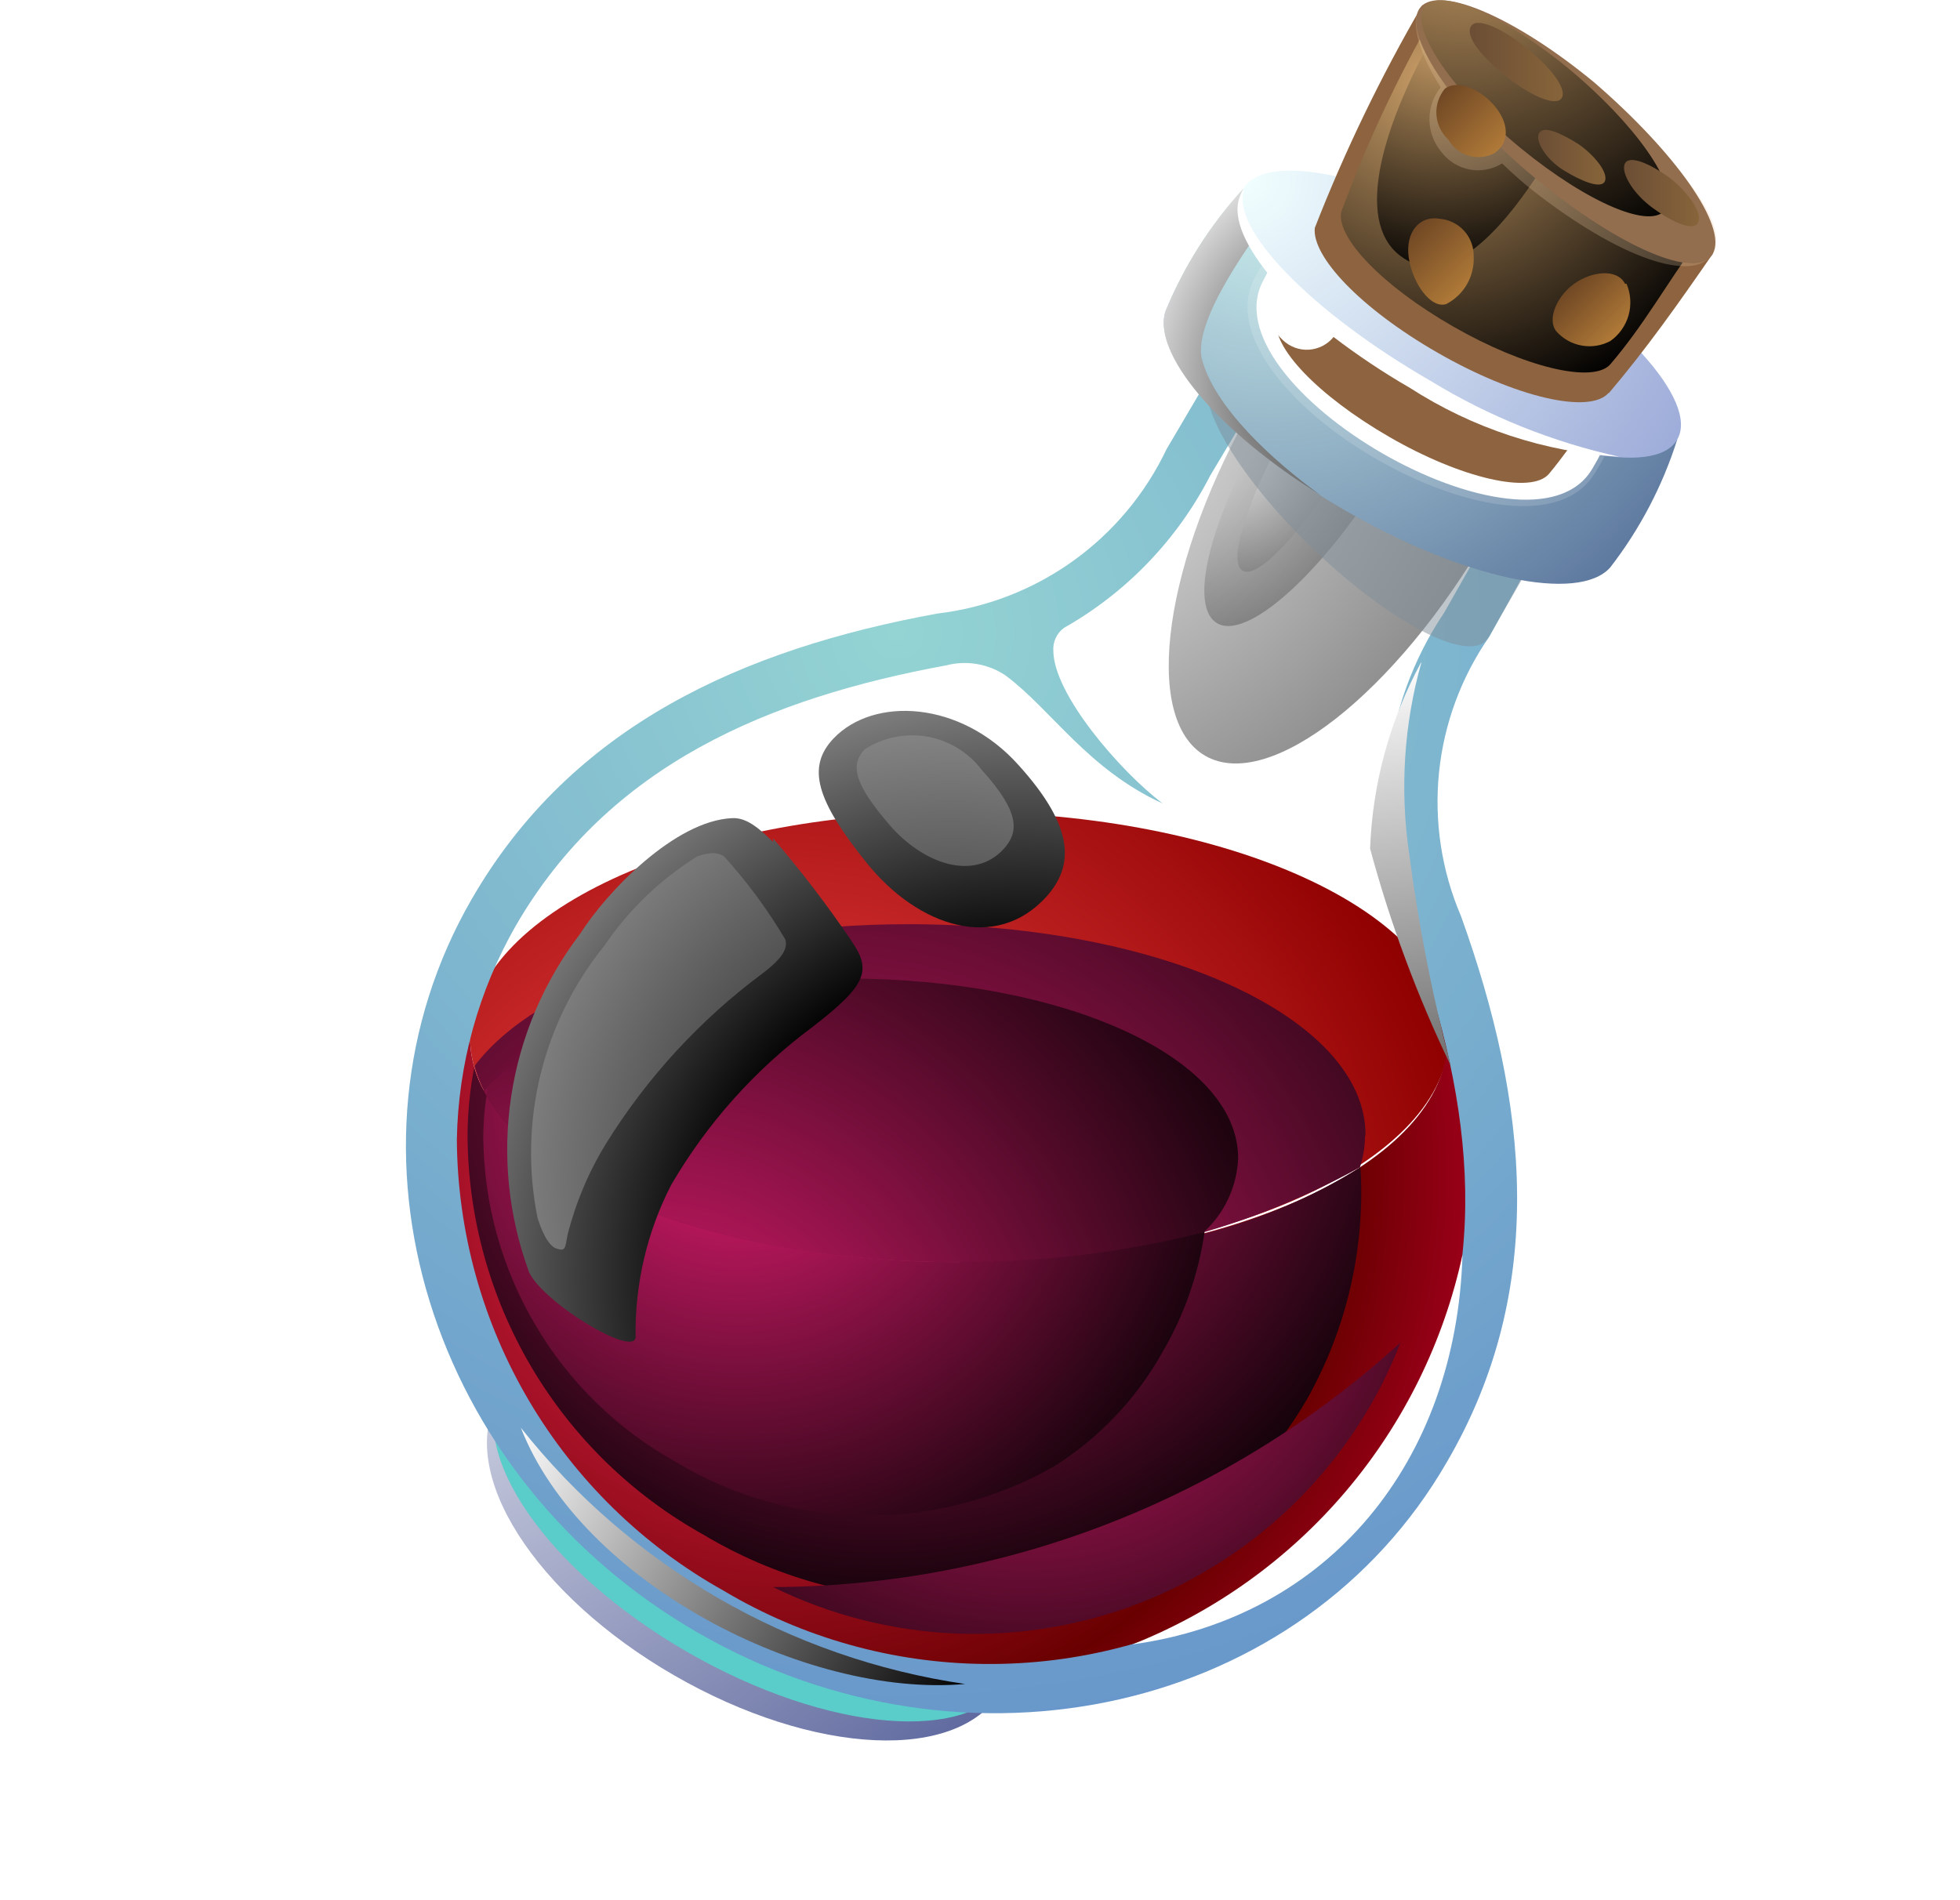 <svg xmlns="http://www.w3.org/2000/svg" width="33" height="32" viewBox="0 0 33 32" fill="none">
  <g clip-path="url(#clip0_1_3286)">
    <path style="mix-blend-mode:screen" d="M27.347 27.674C33.645 21.686 33.897 11.727 27.91 5.428C21.922 -0.87 11.963 -1.122 5.664 4.865C-0.634 10.853 -0.886 20.812 5.101 27.111C11.089 33.409 21.048 33.661 27.347 27.674Z" fill="url(#paint0_radial_1_3286)"/>
    <path fill-rule="evenodd" clip-rule="evenodd" d="M13.923 23.752C16.273 25.103 17.59 27.171 16.88 28.436C16.171 29.701 13.692 29.564 11.351 28.214C9.009 26.863 7.675 24.795 8.393 23.53C9.111 22.265 11.581 22.393 13.923 23.752Z" fill="url(#paint1_radial_1_3286)"/>
    <g style="mix-blend-mode:multiply">
      <path fill-rule="evenodd" clip-rule="evenodd" d="M17.009 28.273C16.359 29.385 13.932 29.18 11.573 27.821C9.214 26.462 7.829 24.453 8.462 23.342C9.53 25.385 13.444 28.145 17.009 28.273Z" fill="#5ACCC9"/>
    </g>
    <path opacity="0.15" fill-rule="evenodd" clip-rule="evenodd" d="M20.906 6.94L20.291 7.974C19.436 9.402 19.812 9.017 18.453 10.068C17.706 10.635 16.82 10.992 15.889 11.103C12.898 11.641 10.154 12.812 8.573 15.539C7.945 16.653 7.612 17.909 7.607 19.188C7.61 20.757 8.032 22.297 8.828 23.649C9.624 25.001 10.766 26.116 12.137 26.88C13.481 27.684 15.015 28.116 16.581 28.132C18.148 28.149 19.69 27.749 21.051 26.974C22.153 26.319 23.068 25.392 23.709 24.282C25.291 21.538 24.923 18.59 23.889 15.735C23.528 14.88 23.401 13.945 23.521 13.026C23.752 11.316 23.607 11.846 24.419 10.385L25.009 9.333C24.242 9.111 23.507 8.792 22.82 8.385C22.131 7.993 21.491 7.52 20.915 6.974L20.906 6.94Z" fill="white"/>
    <path fill-rule="evenodd" clip-rule="evenodd" d="M16.154 13.675C20.701 13.675 24.393 15.385 24.393 17.453C24.393 19.521 20.675 21.256 16.154 21.256C11.633 21.256 7.915 19.547 7.915 17.479C7.915 15.41 11.573 13.675 16.154 13.675Z" fill="url(#paint2_radial_1_3286)"/>
    <path fill-rule="evenodd" clip-rule="evenodd" d="M16.154 21.256C11.598 21.256 7.915 19.547 7.915 17.479C7.914 17.296 7.943 17.114 8 16.94C7.753 17.665 7.621 18.423 7.607 19.188C7.61 20.757 8.032 22.297 8.828 23.649C9.624 25.001 10.766 26.116 12.137 26.88C13.481 27.684 15.015 28.116 16.581 28.132C18.148 28.149 19.69 27.749 21.051 26.974C22.153 26.319 23.068 25.392 23.709 24.282C24.298 23.19 24.656 21.988 24.761 20.751C24.865 19.515 24.714 18.27 24.316 17.094C24.35 17.228 24.367 17.366 24.368 17.504C24.368 19.59 20.675 21.282 16.128 21.282L16.154 21.256Z" fill="url(#paint3_radial_1_3286)"/>
    <path style="mix-blend-mode:screen" fill-rule="evenodd" clip-rule="evenodd" d="M22.991 19.111C22.991 17.154 19.573 15.564 15.299 15.564C11.88 15.564 9.034 16.564 7.991 17.949C8.462 19.812 11.923 21.256 16.154 21.256C18.506 21.35 20.838 20.797 22.897 19.658C22.951 19.489 22.98 19.314 22.983 19.137L22.991 19.111Z" fill="url(#paint4_radial_1_3286)"/>
    <path style="mix-blend-mode:screen" fill-rule="evenodd" clip-rule="evenodd" d="M20.846 19.504C20.846 17.795 17.898 16.479 14.256 16.479C11.47 16.479 9.128 17.265 8.128 18.385C8.983 20.034 12.256 21.256 16.128 21.256C17.523 21.267 18.913 21.097 20.265 20.752C20.44 20.593 20.581 20.401 20.681 20.186C20.78 19.972 20.837 19.74 20.846 19.504Z" fill="url(#paint5_radial_1_3286)"/>
    <path style="mix-blend-mode:screen" fill-rule="evenodd" clip-rule="evenodd" d="M16.154 21.256C12.282 21.256 9.034 20.034 8.154 18.385C8.081 18.258 8.024 18.123 7.983 17.983C7.911 18.358 7.874 18.738 7.872 19.12C7.878 20.493 8.249 21.839 8.947 23.022C9.646 24.204 10.646 25.179 11.846 25.846C13.025 26.552 14.371 26.931 15.745 26.946C17.119 26.961 18.472 26.611 19.667 25.932C20.632 25.356 21.435 24.544 22 23.573C22.673 22.383 22.988 21.023 22.906 19.658C22.092 20.165 21.204 20.543 20.273 20.778C18.922 21.123 17.532 21.292 16.137 21.282L16.154 21.256Z" fill="url(#paint6_radial_1_3286)"/>
    <path style="mix-blend-mode:screen" fill-rule="evenodd" clip-rule="evenodd" d="M16.154 21.256C12.282 21.256 9.034 20.034 8.154 18.385L8.205 18.325C8.205 18.282 8.205 18.248 8.205 18.214V18.376C8.16 18.63 8.138 18.887 8.137 19.145C8.144 20.264 8.449 21.361 9.02 22.324C9.59 23.287 10.406 24.08 11.385 24.624C12.345 25.199 13.44 25.509 14.559 25.521C15.678 25.533 16.78 25.247 17.752 24.692C18.51 24.213 19.135 23.552 19.573 22.769C19.938 22.146 20.179 21.458 20.282 20.744C18.93 21.089 17.54 21.258 16.145 21.248L16.154 21.256Z" fill="url(#paint7_radial_1_3286)"/>
    <path fill-rule="evenodd" clip-rule="evenodd" d="M25.077 10.718L25.778 9.453L25.342 9.402L24.898 9.291L24.316 10.316C23.784 11.107 23.456 12.018 23.364 12.967C23.271 13.916 23.416 14.873 23.786 15.752C24.803 18.59 25.18 21.513 23.615 24.222C22.981 25.317 22.078 26.232 20.991 26.88C19.645 27.645 18.121 28.038 16.573 28.022C15.025 28.006 13.509 27.579 12.18 26.786C10.826 26.03 9.698 24.928 8.909 23.593C8.121 22.259 7.701 20.738 7.692 19.188C7.715 17.924 8.056 16.687 8.684 15.59C10.256 12.872 12.957 11.752 15.932 11.205C16.101 11.161 16.278 11.153 16.45 11.183C16.622 11.212 16.787 11.278 16.932 11.376C17.718 11.966 18.308 12.949 19.573 13.53C18.846 12.974 17.744 11.692 17.735 10.966C17.729 10.89 17.742 10.815 17.774 10.746C17.805 10.677 17.854 10.617 17.915 10.573C18.968 9.977 19.824 9.085 20.376 8.009L20.983 6.992C20.863 6.88 20.761 6.769 20.658 6.658C20.556 6.547 20.479 6.453 20.376 6.316L19.641 7.564C19.284 8.315 18.742 8.963 18.067 9.447C17.391 9.931 16.603 10.236 15.778 10.333C12.504 10.932 9.624 12.222 7.94 15.145C5.513 19.351 7.214 24.88 11.752 27.496C16.291 30.111 21.932 28.829 24.359 24.624C26.068 21.701 25.727 18.564 24.598 15.427C24.272 14.666 24.145 13.835 24.228 13.011C24.312 12.187 24.604 11.398 25.077 10.718Z" fill="url(#paint8_radial_1_3286)"/>
    <path style="mix-blend-mode:screen" fill-rule="evenodd" clip-rule="evenodd" d="M23.932 11.154C23.636 12.204 23.567 13.305 23.727 14.385C23.885 15.586 24.119 16.777 24.427 17.949C23.862 16.774 23.407 15.549 23.068 14.291C23.108 13.196 23.401 12.125 23.923 11.162L23.932 11.154Z" fill="url(#paint9_linear_1_3286)"/>
    <path style="mix-blend-mode:screen" opacity="0.5" fill-rule="evenodd" clip-rule="evenodd" d="M23.103 7.855L25.06 8.983C23.504 11.675 21.367 13.351 20.291 12.727C19.214 12.103 19.59 9.41 21.145 6.744L23.103 7.88V7.855Z" fill="url(#paint10_radial_1_3286)"/>
    <path style="mix-blend-mode:screen" opacity="0.5" fill-rule="evenodd" clip-rule="evenodd" d="M22.41 7.376L23.308 7.966C22.248 9.675 20.974 10.812 20.479 10.487C19.983 10.162 20.427 8.547 21.504 6.838L22.41 7.419V7.376Z" fill="url(#paint11_radial_1_3286)"/>
    <path style="mix-blend-mode:screen" fill-rule="evenodd" clip-rule="evenodd" d="M13.017 14.18C12.82 13.992 12.59 13.761 12.325 13.778C11.368 13.821 10.222 15.009 9.761 15.735C9.153 16.535 8.755 17.474 8.606 18.468C8.457 19.461 8.56 20.476 8.906 21.419C9.137 21.932 10.667 22.863 10.701 22.521C10.687 21.631 10.892 20.75 11.299 19.957C11.905 18.916 12.716 18.009 13.684 17.291C14.615 16.573 14.675 16.333 14.325 15.829C13.922 15.235 13.486 14.664 13.017 14.12V14.18ZM17.145 12.88C18.12 13.957 18.068 14.59 17.624 15.094C16.769 16.043 15.462 15.607 14.598 14.539C13.735 13.47 13.581 12.915 14.034 12.436C14.709 11.727 16.171 11.795 17.145 12.88Z" fill="url(#paint12_radial_1_3286)"/>
    <g style="mix-blend-mode:screen">
      <path fill-rule="evenodd" clip-rule="evenodd" d="M16.53 12.966C16.306 12.671 15.98 12.471 15.616 12.406C15.251 12.341 14.876 12.416 14.564 12.615C14.291 12.889 14.41 13.231 14.974 13.889C15.539 14.547 16.393 14.846 16.897 14.299C17.162 14.008 17.171 13.675 16.53 12.966ZM12.188 14.419C12.077 14.35 11.949 14.35 11.744 14.419C11.119 14.807 10.584 15.323 10.171 15.932C9.659 16.566 9.294 17.305 9.1 18.097C8.906 18.889 8.89 19.714 9.051 20.513C9.103 20.675 9.214 20.974 9.368 21.026C9.521 21.077 9.513 21.026 9.556 20.795C9.693 20.252 9.912 19.733 10.205 19.256C10.895 18.145 11.788 17.173 12.838 16.393C13.188 16.128 13.265 15.966 13.222 15.82C12.925 15.32 12.579 14.85 12.188 14.419Z" fill="url(#paint13_radial_1_3286)"/>
    </g>
    <path style="mix-blend-mode:screen" opacity="0.5" fill-rule="evenodd" clip-rule="evenodd" d="M22.222 7.376L22.692 7.692C21.966 8.923 21.171 9.778 20.915 9.607C20.658 9.436 21.043 8.291 21.769 7.043L22.231 7.359L22.222 7.376Z" fill="url(#paint14_radial_1_3286)"/>
    <g style="mix-blend-mode:multiply" opacity="0.5">
      <path fill-rule="evenodd" clip-rule="evenodd" d="M25.06 10.735C24.795 11.188 23.538 10.573 22.239 9.368C20.94 8.162 20.103 6.803 20.367 6.359C21.046 7.176 21.872 7.857 22.803 8.368C23.717 8.927 24.73 9.304 25.786 9.479L25.051 10.752L25.06 10.735Z" fill="#7F8E99"/>
    </g>
    <path fill-rule="evenodd" clip-rule="evenodd" d="M27.111 9.556C26.581 10.154 24.65 9.752 22.667 8.607C20.684 7.462 19.376 5.983 19.624 5.239C19.936 4.482 20.378 3.784 20.932 3.18L24.59 5.282L28.239 7.402C27.993 8.18 27.611 8.91 27.111 9.556ZM27.111 7.282L24.351 5.701L21.615 4.128C21.49 4.311 21.379 4.502 21.282 4.701C20.256 6.487 25.778 9.675 26.812 7.889C26.928 7.694 27.031 7.491 27.12 7.282H27.111Z" fill="url(#paint15_radial_1_3286)"/>
    <path opacity="0.15" fill-rule="evenodd" clip-rule="evenodd" d="M26.863 7.949C27.004 7.722 27.121 7.481 27.214 7.231L24.402 5.607L21.581 3.983C21.416 4.188 21.27 4.409 21.145 4.641C20.043 6.564 25.752 9.855 26.863 7.949Z" fill="white"/>
    <path fill-rule="evenodd" clip-rule="evenodd" d="M26.077 7.983C25.778 8.325 24.607 8.06 23.393 7.359C22.18 6.658 21.41 5.838 21.496 5.393C21.64 4.978 21.811 4.572 22.009 4.18L26.829 6.957C26.555 7.359 26.291 7.727 26.077 7.983Z" fill="#8E633F"/>
    <path style="mix-blend-mode:screen" fill-rule="evenodd" clip-rule="evenodd" d="M16.248 28.359C13.564 28.598 9.786 26.65 8.769 24.043C10.621 26.382 13.296 27.926 16.248 28.359Z" fill="url(#paint16_linear_1_3286)"/>
    <path fill-rule="evenodd" clip-rule="evenodd" d="M19.068 27.692C20.462 27.138 21.698 26.25 22.667 25.105C23.636 23.96 24.308 22.594 24.624 21.128C24.521 24.624 22.367 27.239 19.068 27.692Z" fill="white"/>
    <path style="mix-blend-mode:screen" fill-rule="evenodd" clip-rule="evenodd" d="M20.231 6.026C20.103 5.368 21.085 4.034 21.487 3.504L20.932 3.18C20.378 3.784 19.936 4.482 19.624 5.239C19.393 5.94 20.479 7.248 22.239 8.342C21.427 7.761 20.427 6.838 20.231 6.026Z" fill="url(#paint17_radial_1_3286)"/>
    <path fill-rule="evenodd" clip-rule="evenodd" d="M25.265 4.111C27.265 5.282 28.615 6.752 28.239 7.402C27.863 8.051 25.923 7.633 23.906 6.462C21.889 5.291 20.556 3.829 20.932 3.18C21.308 2.53 23.248 2.949 25.265 4.111Z" fill="url(#paint18_radial_1_3286)"/>
    <path fill-rule="evenodd" clip-rule="evenodd" d="M27.265 7.692C26.008 7.613 24.793 7.212 23.735 6.53C23.29 6.273 22.862 5.987 22.453 5.675C22.402 5.738 22.339 5.789 22.267 5.826C22.196 5.862 22.117 5.884 22.037 5.889C21.957 5.894 21.876 5.882 21.801 5.854C21.725 5.826 21.656 5.782 21.598 5.727C21.453 5.591 21.354 5.414 21.314 5.219C21.274 5.025 21.296 4.823 21.376 4.641C20.915 4.077 20.718 3.573 20.906 3.248C20.915 3.225 20.93 3.204 20.949 3.188C20.701 3.838 22.077 5.256 24.094 6.419C25.073 7.016 26.145 7.446 27.265 7.692Z" fill="white"/>
    <path fill-rule="evenodd" clip-rule="evenodd" d="M27.085 6.615C26.769 6.983 25.513 6.692 24.205 5.94C22.897 5.188 22.085 4.316 22.137 3.838C22.643 2.542 23.249 1.288 23.949 0.085L28.838 4.273C28.248 5.128 27.709 5.889 27.085 6.624V6.615Z" fill="#8E633F"/>
    <path style="mix-blend-mode:screen" fill-rule="evenodd" clip-rule="evenodd" d="M27.111 6.137C26.82 6.462 25.667 6.188 24.462 5.496C23.256 4.803 22.504 4 22.581 3.573C23.007 2.423 23.527 1.311 24.137 0.248L28.59 4.051C28.06 4.778 27.675 5.479 27.111 6.137Z" fill="url(#paint19_radial_1_3286)"/>
    <path style="mix-blend-mode:screen" fill-rule="evenodd" clip-rule="evenodd" d="M26.265 2.333C25.273 4.043 24.325 4.897 23.564 4.299C22.803 3.701 23.265 2.094 24.256 0.376L26.265 2.333Z" fill="url(#paint20_radial_1_3286)"/>
    <path fill-rule="evenodd" clip-rule="evenodd" d="M24.239 3.684C24.397 3.697 24.544 3.769 24.651 3.887C24.757 4.004 24.815 4.158 24.812 4.316C24.82 4.48 24.781 4.643 24.7 4.786C24.618 4.928 24.497 5.044 24.351 5.12C24.085 5.205 23.778 4.761 23.718 4.333C23.658 3.906 23.906 3.624 24.239 3.684Z" fill="url(#paint21_linear_1_3286)"/>
    <path fill-rule="evenodd" clip-rule="evenodd" d="M27.385 4.778C27.457 4.946 27.469 5.133 27.42 5.309C27.37 5.485 27.261 5.639 27.111 5.744C26.964 5.822 26.794 5.849 26.63 5.819C26.466 5.79 26.316 5.706 26.205 5.581C26.043 5.385 26.205 4.992 26.504 4.778C26.803 4.564 27.231 4.521 27.359 4.778H27.385Z" fill="url(#paint22_linear_1_3286)"/>
    <g style="mix-blend-mode:screen" opacity="0.25">
      <path fill-rule="evenodd" clip-rule="evenodd" d="M26.778 1.487C25.385 0.402 24.145 -0.291 23.889 0.162C23.752 0.393 23.889 0.889 24.256 1.47C24.131 1.626 24.064 1.82 24.067 2.02C24.07 2.22 24.143 2.413 24.273 2.564C24.389 2.716 24.558 2.82 24.746 2.855C24.934 2.889 25.128 2.853 25.291 2.752C25.454 2.912 25.625 3.063 25.803 3.205C27.265 4.35 28.513 4.778 28.838 4.274C29.162 3.769 28.18 2.564 26.778 1.487Z" fill="#EDCAA6"/>
    </g>
    <path fill-rule="evenodd" clip-rule="evenodd" d="M26.838 1.385C28.205 2.564 29.094 3.812 28.838 4.274C28.581 4.735 27.265 4.162 25.889 3.034C24.513 1.906 23.624 0.615 23.889 0.162C24.154 -0.291 25.47 0.256 26.838 1.385Z" fill="#936E4E"/>
    <path style="mix-blend-mode:screen" fill-rule="evenodd" clip-rule="evenodd" d="M26.41 1.154C27.53 2.085 28.273 3.137 28.051 3.513C27.829 3.889 26.735 3.419 25.615 2.504C24.496 1.59 23.752 0.513 23.966 0.137C24.18 -0.239 25.273 0.222 26.41 1.154Z" fill="url(#paint23_radial_1_3286)"/>
    <path fill-rule="evenodd" clip-rule="evenodd" d="M25.667 0.786C26.094 1.111 26.376 1.479 26.299 1.641C26.222 1.803 25.812 1.641 25.385 1.308C24.957 0.974 24.675 0.624 24.761 0.453C24.846 0.282 25.248 0.453 25.667 0.778V0.786Z" fill="url(#paint24_linear_1_3286)"/>
    <path fill-rule="evenodd" clip-rule="evenodd" d="M26.59 2.436C26.898 2.658 27.085 2.94 27.017 3.06C26.949 3.18 26.641 3.06 26.333 2.872C26.026 2.684 25.838 2.368 25.915 2.239C25.991 2.111 26.282 2.239 26.59 2.436Z" fill="url(#paint25_linear_1_3286)"/>
    <path fill-rule="evenodd" clip-rule="evenodd" d="M28.12 3C28.462 3.274 28.667 3.607 28.59 3.752C28.513 3.897 28.171 3.752 27.829 3.504C27.487 3.256 27.282 2.897 27.359 2.752C27.436 2.607 27.778 2.752 28.12 3Z" fill="url(#paint26_linear_1_3286)"/>
    <path fill-rule="evenodd" clip-rule="evenodd" d="M25.188 2.564C25.122 2.604 25.048 2.63 24.971 2.64C24.894 2.651 24.816 2.646 24.741 2.626C24.666 2.607 24.596 2.572 24.535 2.524C24.474 2.477 24.423 2.418 24.385 2.35C24.267 2.243 24.196 2.094 24.185 1.935C24.174 1.776 24.224 1.619 24.325 1.496C24.53 1.333 24.932 1.496 25.18 1.804C25.427 2.111 25.393 2.41 25.18 2.564H25.188Z" fill="url(#paint27_linear_1_3286)"/>
    <path style="mix-blend-mode:screen" fill-rule="evenodd" clip-rule="evenodd" d="M23.581 22.607C23.195 23.601 22.607 24.504 21.854 25.258C21.1 26.013 20.198 26.602 19.205 26.99C18.212 27.377 17.149 27.554 16.083 27.509C15.018 27.463 13.974 27.197 13.017 26.727C16.928 26.712 20.693 25.243 23.581 22.607Z" fill="url(#paint28_radial_1_3286)"/>
  </g>
  <defs>

    <radialGradient id="paint1_radial_1_3286" cx="0" cy="0" r="1" gradientUnits="userSpaceOnUse" gradientTransform="translate(5.624 19.18) scale(14.769 14.769)">
      <stop stop-color="white"/>
      <stop offset="1" stop-color="#5E689E"/>
    </radialGradient>
    <radialGradient id="paint2_radial_1_3286" cx="0" cy="0" r="1" gradientUnits="userSpaceOnUse" gradientTransform="translate(13.145 21.889) scale(12.043)">
      <stop stop-color="#FF4F51"/>
      <stop offset="1" stop-color="#8F0000"/>
    </radialGradient>
    <radialGradient id="paint3_radial_1_3286" cx="0" cy="0" r="1" gradientUnits="userSpaceOnUse" gradientTransform="translate(13.265 19.795) scale(15.393 15.393)">
      <stop stop-color="#FF2B60"/>
      <stop offset="0.61" stop-color="#690000"/>
      <stop offset="0.89" stop-color="#CF0034"/>
    </radialGradient>
    <radialGradient id="paint4_radial_1_3286" cx="0" cy="0" r="1" gradientUnits="userSpaceOnUse" gradientTransform="translate(13.974 23.436) scale(14.453 14.453)">
      <stop stop-color="#E71D73"/>
      <stop offset="1"/>
    </radialGradient>
    <radialGradient id="paint5_radial_1_3286" cx="0" cy="0" r="1" gradientUnits="userSpaceOnUse" gradientTransform="translate(10.949 23.957) scale(12.556 12.556)">
      <stop stop-color="#E71D73"/>
      <stop offset="1"/>
    </radialGradient>
    <radialGradient id="paint6_radial_1_3286" cx="0" cy="0" r="1" gradientUnits="userSpaceOnUse" gradientTransform="translate(14.88 17.684) scale(10.265 10.265)">
      <stop stop-color="#E71D73"/>
      <stop offset="1"/>
    </radialGradient>
    <radialGradient id="paint7_radial_1_3286" cx="0" cy="0" r="1" gradientUnits="userSpaceOnUse" gradientTransform="translate(12.419 18.573) scale(9.427 9.427)">
      <stop stop-color="#E71D73"/>
      <stop offset="1"/>
    </radialGradient>
    <radialGradient id="paint8_radial_1_3286" cx="0" cy="0" r="1" gradientUnits="userSpaceOnUse" gradientTransform="translate(15.094 10.624) scale(33.393 33.393)">
      <stop stop-color="#94D4D3"/>
      <stop offset="1" stop-color="#4566C4"/>
    </radialGradient>
    <linearGradient id="paint9_linear_1_3286" x1="23.265" y1="11.154" x2="25.068" y2="23.256" gradientUnits="userSpaceOnUse">
      <stop stop-color="white"/>
      <stop offset="1"/>
    </linearGradient>
    <radialGradient id="paint10_radial_1_3286" cx="0" cy="0" r="1" gradientUnits="userSpaceOnUse" gradientTransform="translate(16.761 5.838) scale(9.906)">
      <stop stop-color="white"/>
      <stop offset="1"/>
    </radialGradient>
    <radialGradient id="paint11_radial_1_3286" cx="0" cy="0" r="1" gradientUnits="userSpaceOnUse" gradientTransform="translate(19.915 7.154) scale(5.325 5.325)">
      <stop stop-color="white"/>
      <stop offset="1"/>
    </radialGradient>
    <radialGradient id="paint12_radial_1_3286" cx="0" cy="0" r="1" gradientUnits="userSpaceOnUse" gradientTransform="translate(17.205 21.479) scale(14.325)">
      <stop offset="0.37"/>
      <stop offset="1" stop-color="white"/>
    </radialGradient>
    <radialGradient id="paint13_radial_1_3286" cx="0" cy="0" r="1" gradientUnits="userSpaceOnUse" gradientTransform="translate(16.017 19.889) scale(14.658)">
      <stop/>
      <stop offset="1" stop-color="white"/>
    </radialGradient>
    <radialGradient id="paint14_radial_1_3286" cx="0" cy="0" r="1" gradientUnits="userSpaceOnUse" gradientTransform="translate(20.812 7.598) scale(3.829)">
      <stop stop-color="white"/>
      <stop offset="1"/>
    </radialGradient>
    <radialGradient id="paint15_radial_1_3286" cx="0" cy="0" r="1" gradientUnits="userSpaceOnUse" gradientTransform="translate(21.367 3.154) scale(11.769)">
      <stop stop-color="#CCF0EF"/>
      <stop offset="1" stop-color="#364E82"/>
    </radialGradient>
    <linearGradient id="paint16_linear_1_3286" x1="8.393" y1="24.419" x2="16" y2="28.966" gradientUnits="userSpaceOnUse">
      <stop stop-color="white"/>
      <stop offset="1"/>
    </linearGradient>
    <radialGradient id="paint17_radial_1_3286" cx="0" cy="0" r="1" gradientUnits="userSpaceOnUse" gradientTransform="translate(23.197 6.445) scale(4.59 4.59)">
      <stop/>
      <stop offset="1" stop-color="white"/>
    </radialGradient>
    <radialGradient id="paint18_radial_1_3286" cx="0" cy="0" r="1" gradientUnits="userSpaceOnUse" gradientTransform="translate(20.966 3.026) scale(13.718)">
      <stop stop-color="#F2FFFF"/>
      <stop offset="1" stop-color="#6A79C2"/>
    </radialGradient>
    <radialGradient id="paint19_radial_1_3286" cx="0" cy="0" r="1" gradientUnits="userSpaceOnUse" gradientTransform="translate(24.111 1.316) scale(5.769 5.769)">
      <stop stop-color="#CA9E67"/>
      <stop offset="1"/>
    </radialGradient>
    <radialGradient id="paint20_radial_1_3286" cx="0" cy="0" r="1" gradientUnits="userSpaceOnUse" gradientTransform="translate(24.248 0.556) scale(4.214)">
      <stop stop-color="#CA9E67"/>
      <stop offset="1"/>
    </radialGradient>
    <linearGradient id="paint21_linear_1_3286" x1="24.718" y1="4.829" x2="23.778" y2="3.88" gradientUnits="userSpaceOnUse">
      <stop stop-color="#B07A38"/>
      <stop offset="1" stop-color="#704824"/>
    </linearGradient>
    <linearGradient id="paint22_linear_1_3286" x1="27.248" y1="5.624" x2="26.445" y2="4.821" gradientUnits="userSpaceOnUse">
      <stop stop-color="#B07A38"/>
      <stop offset="1" stop-color="#704824"/>
    </linearGradient>
    <radialGradient id="paint23_radial_1_3286" cx="0" cy="0" r="1" gradientUnits="userSpaceOnUse" gradientTransform="translate(24.667 -1.444) scale(6.205 6.205)">
      <stop stop-color="#CA9E67"/>
      <stop offset="1"/>
    </radialGradient>
    <linearGradient id="paint24_linear_1_3286" x1="24.744" y1="1.034" x2="26.308" y2="1.034" gradientUnits="userSpaceOnUse">
      <stop stop-color="#6B4E35"/>
      <stop offset="1" stop-color="#87643A"/>
    </linearGradient>
    <linearGradient id="paint25_linear_1_3286" x1="25.898" y1="2.65" x2="27.026" y2="2.65" gradientUnits="userSpaceOnUse">
      <stop stop-color="#6B4E35"/>
      <stop offset="1" stop-color="#87643A"/>
    </linearGradient>
    <linearGradient id="paint26_linear_1_3286" x1="27.333" y1="3.256" x2="28.598" y2="3.256" gradientUnits="userSpaceOnUse">
      <stop stop-color="#6B4E35"/>
      <stop offset="1" stop-color="#87643A"/>
    </linearGradient>
    <linearGradient id="paint27_linear_1_3286" x1="25.239" y1="2.539" x2="24.265" y2="1.564" gradientUnits="userSpaceOnUse">
      <stop stop-color="#B07A38"/>
      <stop offset="1" stop-color="#704824"/>
    </linearGradient>
    <radialGradient id="paint28_radial_1_3286" cx="0" cy="0" r="1" gradientUnits="userSpaceOnUse" gradientTransform="translate(17.248 20.829) scale(10.154 10.154)">
      <stop stop-color="#E71D73"/>
      <stop offset="1"/>
    </radialGradient>
    <clipPath id="clip0_1_3286">
      <rect width="31.462" height="32" fill="white" transform="translate(0.769)"/>
    </clipPath>
  </defs>
</svg>
